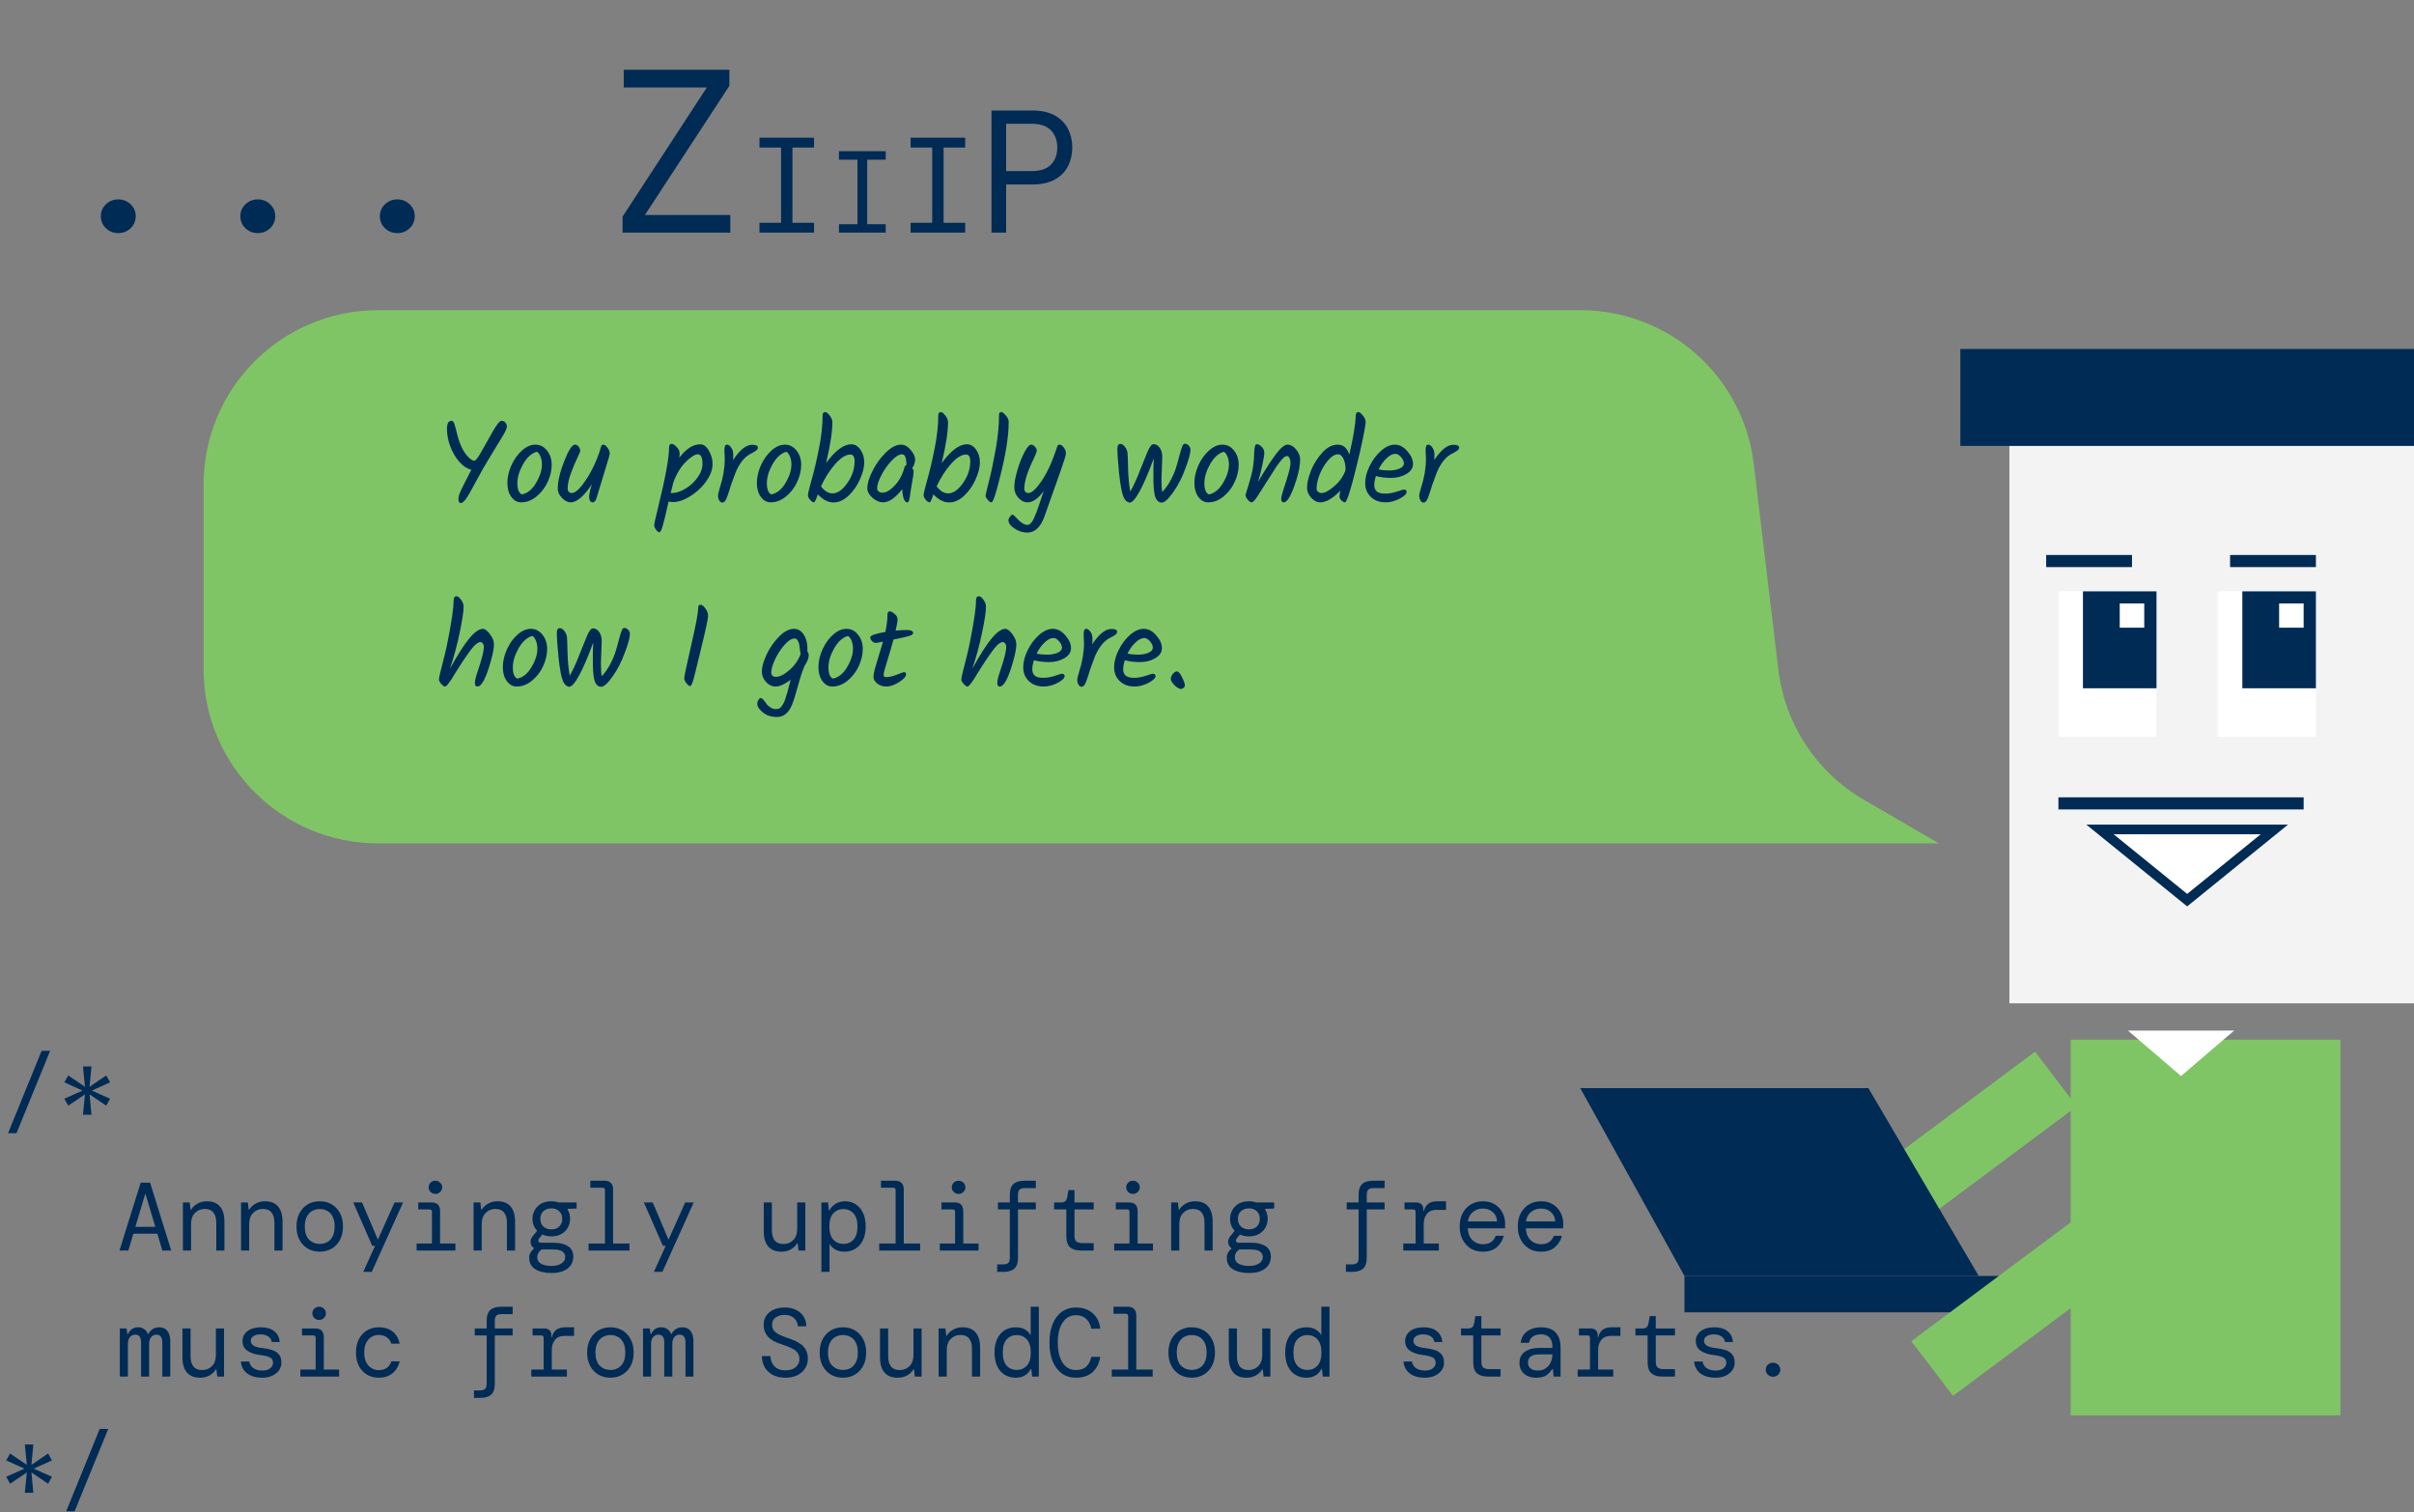 <svg width="249" height="156" viewBox="0 0 249 156" fill="none" xmlns="http://www.w3.org/2000/svg">
<rect x="0" y="0" width="249" height="156" fill="#808080" stroke="none"/>
<path d="M21 50C21 40.059 29.059 32 39 32H163.024C172.139 32 179.815 38.813 180.897 47.863L183.434 69.081C184.105 74.697 187.377 79.67 192.268 82.51L200 87H39C29.059 87 21 78.941 21 69V50Z" fill="#80C565"/>
<path d="M12.2 24.048C11.704 24.048 11.28 23.88 10.928 23.544C10.576 23.208 10.4 22.792 10.4 22.296C10.4 21.816 10.576 21.408 10.928 21.072C11.28 20.736 11.704 20.568 12.2 20.568C12.696 20.568 13.12 20.736 13.472 21.072C13.824 21.408 14 21.816 14 22.296C14 22.792 13.824 23.208 13.472 23.544C13.12 23.88 12.696 24.048 12.2 24.048ZM26.591 24.048C26.095 24.048 25.671 23.88 25.319 23.544C24.967 23.208 24.791 22.792 24.791 22.296C24.791 21.816 24.967 21.408 25.319 21.072C25.671 20.736 26.095 20.568 26.591 20.568C27.087 20.568 27.511 20.736 27.863 21.072C28.215 21.408 28.391 21.816 28.391 22.296C28.391 22.792 28.215 23.208 27.863 23.544C27.511 23.88 27.087 24.048 26.591 24.048ZM40.981 24.048C40.485 24.048 40.061 23.88 39.709 23.544C39.357 23.208 39.181 22.792 39.181 22.296C39.181 21.816 39.357 21.408 39.709 21.072C40.061 20.736 40.485 20.568 40.981 20.568C41.477 20.568 41.901 20.736 42.253 21.072C42.605 21.408 42.781 21.816 42.781 22.296C42.781 22.792 42.605 23.208 42.253 23.544C41.901 23.88 41.477 24.048 40.981 24.048ZM64.219 24V22.344L72.906 9.024H64.338V7.2H75.234V8.856L66.522 22.176H75.331V24H64.219ZM78.339 24V22.978H80.565V15.222H78.339V14.2H83.967V15.222H81.741V22.978H83.967V24H78.339ZM86.536 24V23.124H88.444V16.476H86.536V15.6H91.36V16.476H89.452V23.124H91.36V24H86.536ZM93.929 24V22.978H96.155V15.222H93.929V14.2H99.557V15.222H97.331V22.978H99.557V24H93.929ZM102.27 24V11.4H106.464C107.424 11.4 108.21 11.574 108.822 11.922C109.434 12.27 109.884 12.732 110.172 13.308C110.46 13.884 110.604 14.52 110.604 15.216C110.604 15.912 110.46 16.548 110.172 17.124C109.884 17.7 109.434 18.162 108.822 18.51C108.21 18.858 107.424 19.032 106.464 19.032H103.782V24H102.27ZM103.782 17.646H106.428C107.316 17.646 107.976 17.424 108.408 16.98C108.84 16.524 109.056 15.936 109.056 15.216C109.056 14.496 108.84 13.908 108.408 13.452C107.976 12.996 107.316 12.768 106.428 12.768H103.782V17.646Z" fill="#002B55"/>
<path d="M0.83 116.9L4.29 108.4H5.17L1.7 116.9H0.83ZM8.556 114.99L8.766 112.89L7.036 114.06L6.636 113.34L8.516 112.5L6.636 111.65L7.036 110.94L8.766 112.11L8.556 110.01H9.436L9.236 112.11L10.956 110.94L11.356 111.65L9.476 112.5L11.356 113.34L10.956 114.06L9.236 112.89L9.436 114.99H8.556ZM12.322 129L14.512 122H15.482L17.662 129H16.742L16.232 127.26H13.752L13.242 129H12.322ZM14.972 123.18L13.962 126.56H16.022L15.012 123.18H14.972ZM18.868 129V124.04H19.568L19.658 124.79H19.708C19.842 124.55 20.052 124.347 20.338 124.18C20.625 124.007 20.955 123.92 21.328 123.92C21.935 123.92 22.388 124.1 22.688 124.46C22.995 124.82 23.148 125.34 23.148 126.02V129H22.308V126.12C22.308 125.68 22.212 125.337 22.018 125.09C21.825 124.837 21.525 124.71 21.118 124.71C20.725 124.71 20.392 124.847 20.118 125.12C19.845 125.387 19.708 125.773 19.708 126.28V129H18.868ZM24.864 129V124.04H25.564L25.654 124.79H25.704C25.838 124.55 26.048 124.347 26.334 124.18C26.621 124.007 26.951 123.92 27.324 123.92C27.931 123.92 28.384 124.1 28.684 124.46C28.991 124.82 29.144 125.34 29.144 126.02V129H28.304V126.12C28.304 125.68 28.208 125.337 28.014 125.09C27.821 124.837 27.521 124.71 27.114 124.71C26.721 124.71 26.388 124.847 26.114 125.12C25.841 125.387 25.704 125.773 25.704 126.28V129H24.864ZM32.98 129.12C32.514 129.12 32.1 129.013 31.741 128.8C31.381 128.587 31.097 128.287 30.89 127.9C30.684 127.507 30.581 127.047 30.581 126.52C30.581 125.993 30.684 125.537 30.89 125.15C31.097 124.757 31.381 124.453 31.741 124.24C32.1 124.027 32.514 123.92 32.98 123.92C33.447 123.92 33.861 124.027 34.221 124.24C34.581 124.453 34.864 124.757 35.071 125.15C35.277 125.537 35.38 125.993 35.38 126.52C35.38 127.047 35.277 127.507 35.071 127.9C34.864 128.287 34.581 128.587 34.221 128.8C33.861 129.013 33.447 129.12 32.98 129.12ZM32.98 128.32C33.267 128.32 33.527 128.257 33.761 128.13C33.994 128.003 34.177 127.807 34.31 127.54C34.45 127.273 34.52 126.933 34.52 126.52C34.52 126.107 34.45 125.767 34.31 125.5C34.177 125.233 33.994 125.037 33.761 124.91C33.527 124.783 33.267 124.72 32.98 124.72C32.7 124.72 32.444 124.783 32.211 124.91C31.977 125.037 31.791 125.233 31.651 125.5C31.511 125.767 31.441 126.107 31.441 126.52C31.441 127.14 31.59 127.597 31.89 127.89C32.191 128.177 32.554 128.32 32.98 128.32ZM37.467 131.2L38.687 128.52H38.397L36.437 124.04H37.347L38.977 127.88L40.697 124.04H41.577L38.347 131.2H37.467ZM44.913 123.16C44.713 123.16 44.546 123.093 44.413 122.96C44.279 122.827 44.213 122.667 44.213 122.48C44.213 122.287 44.279 122.127 44.413 122C44.546 121.867 44.713 121.8 44.913 121.8C45.106 121.8 45.269 121.867 45.403 122C45.543 122.127 45.613 122.287 45.613 122.48C45.613 122.667 45.543 122.827 45.403 122.96C45.269 123.093 45.106 123.16 44.913 123.16ZM42.973 129V128.28H44.553V125.01C44.553 124.843 44.469 124.76 44.303 124.76H43.143V124.04H44.503C45.096 124.04 45.393 124.337 45.393 124.93V128.28H46.973V129H42.973ZM48.849 129V124.04H49.549L49.639 124.79H49.689C49.822 124.55 50.032 124.347 50.319 124.18C50.605 124.007 50.935 123.92 51.309 123.92C51.915 123.92 52.369 124.1 52.669 124.46C52.975 124.82 53.129 125.34 53.129 126.02V129H52.289V126.12C52.289 125.68 52.192 125.337 51.999 125.09C51.805 124.837 51.505 124.71 51.099 124.71C50.705 124.71 50.372 124.847 50.099 125.12C49.825 125.387 49.689 125.773 49.689 126.28V129H48.849ZM56.875 127.54C56.528 127.54 56.218 127.477 55.945 127.35L55.605 127.76C55.532 127.86 55.511 127.96 55.545 128.06C55.585 128.153 55.681 128.2 55.835 128.2H57.145C57.738 128.2 58.218 128.317 58.585 128.55C58.952 128.777 59.135 129.14 59.135 129.64C59.135 129.94 59.058 130.217 58.905 130.47C58.752 130.723 58.508 130.927 58.175 131.08C57.848 131.24 57.418 131.32 56.885 131.32C56.191 131.32 55.635 131.19 55.215 130.93C54.795 130.67 54.585 130.273 54.585 129.74C54.585 129.547 54.632 129.367 54.725 129.2C54.825 129.04 54.948 128.897 55.095 128.77C54.901 128.65 54.782 128.47 54.735 128.23C54.695 127.99 54.768 127.753 54.955 127.52L55.405 126.96C55.085 126.627 54.925 126.217 54.925 125.73C54.925 125.41 55.002 125.113 55.155 124.84C55.308 124.56 55.528 124.337 55.815 124.17C56.108 124.003 56.462 123.92 56.875 123.92C57.142 123.92 57.388 123.96 57.615 124.04H59.475V124.67L58.545 124.7V124.77C58.718 125.057 58.805 125.377 58.805 125.73C58.805 126.05 58.728 126.35 58.575 126.63C58.428 126.903 58.208 127.123 57.915 127.29C57.628 127.457 57.282 127.54 56.875 127.54ZM56.875 126.82C57.202 126.82 57.468 126.723 57.675 126.53C57.888 126.337 57.995 126.07 57.995 125.73C57.995 125.39 57.888 125.127 57.675 124.94C57.468 124.747 57.202 124.65 56.875 124.65C56.541 124.65 56.268 124.747 56.055 124.94C55.842 125.127 55.735 125.39 55.735 125.73C55.735 126.07 55.842 126.337 56.055 126.53C56.268 126.723 56.541 126.82 56.875 126.82ZM55.415 129.71C55.415 130.003 55.551 130.223 55.825 130.37C56.098 130.517 56.452 130.59 56.885 130.59C57.305 130.59 57.645 130.507 57.905 130.34C58.172 130.173 58.305 129.95 58.305 129.67C58.305 129.45 58.212 129.263 58.025 129.11C57.838 128.963 57.495 128.89 56.995 128.89H55.865C55.565 129.11 55.415 129.383 55.415 129.71ZM60.711 129V128.28H62.401V122.77C62.401 122.603 62.318 122.52 62.151 122.52H60.891V121.8H62.351C62.638 121.8 62.858 121.877 63.011 122.03C63.164 122.183 63.241 122.403 63.241 122.69V128.28H64.931V129H60.711ZM67.447 131.2L68.667 128.52H68.377L66.417 124.04H67.327L68.957 127.88L70.677 124.04H71.557L68.327 131.2H67.447ZM80.599 129.12C79.999 129.12 79.546 128.94 79.239 128.58C78.933 128.22 78.779 127.7 78.779 127.02V124.04H79.619V126.92C79.619 127.36 79.716 127.707 79.909 127.96C80.109 128.207 80.409 128.33 80.809 128.33C81.209 128.33 81.546 128.197 81.819 127.93C82.093 127.657 82.229 127.267 82.229 126.76V124.04H83.069V129H82.369L82.279 128.25H82.229C82.096 128.49 81.886 128.697 81.599 128.87C81.313 129.037 80.979 129.12 80.599 129.12ZM84.725 131.2V124.04H85.405L85.505 124.86H85.565C85.692 124.593 85.895 124.37 86.175 124.19C86.455 124.01 86.785 123.92 87.165 123.92C87.565 123.92 87.925 124.02 88.245 124.22C88.572 124.42 88.829 124.717 89.015 125.11C89.202 125.497 89.295 125.97 89.295 126.53C89.295 127.083 89.199 127.553 89.005 127.94C88.819 128.327 88.559 128.62 88.225 128.82C87.899 129.02 87.522 129.12 87.095 129.12C86.715 129.12 86.392 129.04 86.125 128.88C85.865 128.713 85.679 128.52 85.565 128.3V131.2H84.725ZM86.995 128.32C87.415 128.32 87.762 128.173 88.035 127.88C88.309 127.58 88.445 127.127 88.445 126.52C88.445 125.913 88.309 125.463 88.035 125.17C87.762 124.87 87.415 124.72 86.995 124.72C86.575 124.72 86.229 124.87 85.955 125.17C85.682 125.463 85.545 125.913 85.545 126.52C85.545 127.127 85.682 127.58 85.955 127.88C86.229 128.173 86.575 128.32 86.995 128.32ZM90.691 129V128.28H92.381V122.77C92.381 122.603 92.298 122.52 92.131 122.52H90.871V121.8H92.331C92.618 121.8 92.838 121.877 92.991 122.03C93.145 122.183 93.221 122.403 93.221 122.69V128.28H94.911V129H90.691ZM98.877 123.16C98.677 123.16 98.511 123.093 98.377 122.96C98.244 122.827 98.177 122.667 98.177 122.48C98.177 122.287 98.244 122.127 98.377 122C98.511 121.867 98.677 121.8 98.877 121.8C99.071 121.8 99.234 121.867 99.368 122C99.507 122.127 99.578 122.287 99.578 122.48C99.578 122.667 99.507 122.827 99.368 122.96C99.234 123.093 99.071 123.16 98.877 123.16ZM96.938 129V128.28H98.517V125.01C98.517 124.843 98.434 124.76 98.267 124.76H97.108V124.04H98.468C99.061 124.04 99.358 124.337 99.358 124.93V128.28H100.938V129H96.938ZM102.854 131.2V130.43H103.464C103.717 130.43 103.897 130.38 104.004 130.28C104.11 130.18 104.164 130.003 104.164 129.75V124.76H102.934V124.04H104.164V123.25C104.164 122.737 104.287 122.367 104.534 122.14C104.78 121.913 105.154 121.8 105.654 121.8H106.844V122.56H105.704C105.457 122.56 105.277 122.613 105.164 122.72C105.057 122.82 105.004 122.997 105.004 123.25V124.04H106.844V124.76H105.004V129.75C105.004 130.263 104.88 130.633 104.634 130.86C104.387 131.087 104.017 131.2 103.524 131.2H102.854ZM111.45 129C110.996 129 110.64 128.89 110.38 128.67C110.12 128.45 109.99 128.053 109.99 127.48V124.76H108.73V124.04H109.48C109.82 124.04 110.016 123.873 110.07 123.54L110.21 122.77H110.83V124.04H112.81V124.76H110.83V127.48C110.83 127.76 110.893 127.957 111.02 128.07C111.153 128.183 111.38 128.24 111.7 128.24H112.81V129H111.45ZM116.866 123.16C116.666 123.16 116.499 123.093 116.366 122.96C116.232 122.827 116.166 122.667 116.166 122.48C116.166 122.287 116.232 122.127 116.366 122C116.499 121.867 116.666 121.8 116.866 121.8C117.059 121.8 117.222 121.867 117.356 122C117.496 122.127 117.566 122.287 117.566 122.48C117.566 122.667 117.496 122.827 117.356 122.96C117.222 123.093 117.059 123.16 116.866 123.16ZM114.926 129V128.28H116.506V125.01C116.506 124.843 116.422 124.76 116.256 124.76H115.096V124.04H116.456C117.049 124.04 117.346 124.337 117.346 124.93V128.28H118.926V129H114.926ZM120.802 129V124.04H121.502L121.592 124.79H121.642C121.775 124.55 121.985 124.347 122.272 124.18C122.559 124.007 122.889 123.92 123.262 123.92C123.869 123.92 124.322 124.1 124.622 124.46C124.929 124.82 125.082 125.34 125.082 126.02V129H124.242V126.12C124.242 125.68 124.145 125.337 123.952 125.09C123.759 124.837 123.459 124.71 123.052 124.71C122.659 124.71 122.325 124.847 122.052 125.12C121.779 125.387 121.642 125.773 121.642 126.28V129H120.802ZM128.828 127.54C128.481 127.54 128.171 127.477 127.898 127.35L127.558 127.76C127.485 127.86 127.465 127.96 127.498 128.06C127.538 128.153 127.635 128.2 127.788 128.2H129.098C129.691 128.2 130.171 128.317 130.538 128.55C130.905 128.777 131.088 129.14 131.088 129.64C131.088 129.94 131.011 130.217 130.858 130.47C130.705 130.723 130.461 130.927 130.128 131.08C129.801 131.24 129.371 131.32 128.838 131.32C128.145 131.32 127.588 131.19 127.168 130.93C126.748 130.67 126.538 130.273 126.538 129.74C126.538 129.547 126.585 129.367 126.678 129.2C126.778 129.04 126.901 128.897 127.048 128.77C126.855 128.65 126.735 128.47 126.688 128.23C126.648 127.99 126.721 127.753 126.908 127.52L127.358 126.96C127.038 126.627 126.878 126.217 126.878 125.73C126.878 125.41 126.955 125.113 127.108 124.84C127.261 124.56 127.481 124.337 127.768 124.17C128.061 124.003 128.415 123.92 128.828 123.92C129.095 123.92 129.341 123.96 129.568 124.04H131.428V124.67L130.498 124.7V124.77C130.671 125.057 130.758 125.377 130.758 125.73C130.758 126.05 130.681 126.35 130.528 126.63C130.381 126.903 130.161 127.123 129.868 127.29C129.581 127.457 129.235 127.54 128.828 127.54ZM128.828 126.82C129.155 126.82 129.421 126.723 129.628 126.53C129.841 126.337 129.948 126.07 129.948 125.73C129.948 125.39 129.841 125.127 129.628 124.94C129.421 124.747 129.155 124.65 128.828 124.65C128.495 124.65 128.221 124.747 128.008 124.94C127.795 125.127 127.688 125.39 127.688 125.73C127.688 126.07 127.795 126.337 128.008 126.53C128.221 126.723 128.495 126.82 128.828 126.82ZM127.368 129.71C127.368 130.003 127.505 130.223 127.778 130.37C128.051 130.517 128.405 130.59 128.838 130.59C129.258 130.59 129.598 130.507 129.858 130.34C130.125 130.173 130.258 129.95 130.258 129.67C130.258 129.45 130.165 129.263 129.978 129.11C129.791 128.963 129.448 128.89 128.948 128.89H127.818C127.518 129.11 127.368 129.383 127.368 129.71ZM138.83 131.2V130.43H139.44C139.693 130.43 139.873 130.38 139.98 130.28C140.087 130.18 140.14 130.003 140.14 129.75V124.76H138.91V124.04H140.14V123.25C140.14 122.737 140.263 122.367 140.51 122.14C140.757 121.913 141.13 121.8 141.63 121.8H142.82V122.56H141.68C141.433 122.56 141.253 122.613 141.14 122.72C141.033 122.82 140.98 122.997 140.98 123.25V124.04H142.82V124.76H140.98V129.75C140.98 130.263 140.857 130.633 140.61 130.86C140.363 131.087 139.993 131.2 139.5 131.2H138.83ZM144.746 129V128.28H146.016V125.01C146.016 124.843 145.936 124.76 145.776 124.76H144.876V124.04H146.086C146.306 124.04 146.483 124.1 146.616 124.22C146.75 124.34 146.816 124.517 146.816 124.75V124.96H146.856C146.936 124.627 147.086 124.37 147.306 124.19C147.533 124.01 147.846 123.92 148.246 123.92H149.156V124.81H148.126C147.72 124.81 147.406 124.947 147.186 125.22C146.966 125.487 146.856 125.83 146.856 126.25V128.28H148.416V129H144.746ZM152.952 129.12C152.486 129.12 152.072 129.013 151.712 128.8C151.359 128.58 151.079 128.277 150.872 127.89C150.666 127.497 150.562 127.04 150.562 126.52C150.562 126 150.662 125.547 150.862 125.16C151.069 124.767 151.352 124.463 151.712 124.25C152.072 124.03 152.492 123.92 152.972 123.92C153.452 123.92 153.862 124.03 154.202 124.25C154.542 124.463 154.802 124.747 154.982 125.1C155.162 125.453 155.252 125.833 155.252 126.24C155.252 126.313 155.249 126.387 155.242 126.46C155.242 126.533 155.242 126.617 155.242 126.71H151.392C151.412 127.077 151.496 127.383 151.642 127.63C151.796 127.87 151.986 128.05 152.212 128.17C152.446 128.29 152.692 128.35 152.952 128.35C153.319 128.35 153.606 128.273 153.812 128.12C154.019 127.967 154.176 127.753 154.282 127.48H155.112C154.999 127.94 154.762 128.33 154.402 128.65C154.042 128.963 153.559 129.12 152.952 129.12ZM152.952 124.67C152.566 124.67 152.226 124.787 151.932 125.02C151.646 125.253 151.469 125.58 151.402 126H154.422C154.396 125.587 154.246 125.263 153.972 125.03C153.706 124.79 153.366 124.67 152.952 124.67ZM158.948 129.12C158.482 129.12 158.068 129.013 157.708 128.8C157.355 128.58 157.075 128.277 156.868 127.89C156.662 127.497 156.558 127.04 156.558 126.52C156.558 126 156.658 125.547 156.858 125.16C157.065 124.767 157.348 124.463 157.708 124.25C158.068 124.03 158.488 123.92 158.968 123.92C159.448 123.92 159.858 124.03 160.198 124.25C160.538 124.463 160.798 124.747 160.978 125.1C161.158 125.453 161.248 125.833 161.248 126.24C161.248 126.313 161.245 126.387 161.238 126.46C161.238 126.533 161.238 126.617 161.238 126.71H157.388C157.408 127.077 157.492 127.383 157.638 127.63C157.792 127.87 157.982 128.05 158.208 128.17C158.442 128.29 158.688 128.35 158.948 128.35C159.315 128.35 159.602 128.273 159.808 128.12C160.015 127.967 160.172 127.753 160.278 127.48H161.108C160.995 127.94 160.758 128.33 160.398 128.65C160.038 128.963 159.555 129.12 158.948 129.12ZM158.948 124.67C158.562 124.67 158.222 124.787 157.928 125.02C157.642 125.253 157.465 125.58 157.398 126H160.418C160.392 125.587 160.242 125.263 159.968 125.03C159.702 124.79 159.362 124.67 158.948 124.67ZM12.362 142V137.04H13.052L13.142 137.62H13.192C13.279 137.42 13.409 137.253 13.582 137.12C13.762 136.987 13.979 136.92 14.232 136.92C14.486 136.92 14.699 136.983 14.872 137.11C15.052 137.23 15.182 137.4 15.262 137.62H15.302C15.389 137.42 15.529 137.253 15.722 137.12C15.915 136.987 16.149 136.92 16.422 136.92C16.802 136.92 17.085 137.05 17.272 137.31C17.465 137.563 17.562 137.903 17.562 138.33V142H16.742V138.46C16.742 138.22 16.692 138.03 16.592 137.89C16.499 137.75 16.346 137.68 16.132 137.68C15.912 137.68 15.732 137.763 15.592 137.93C15.452 138.097 15.382 138.333 15.382 138.64V142H14.552V138.46C14.552 138.22 14.505 138.03 14.412 137.89C14.319 137.75 14.165 137.68 13.952 137.68C13.732 137.68 13.549 137.763 13.402 137.93C13.262 138.097 13.192 138.333 13.192 138.64V142H12.362ZM20.638 142.12C20.038 142.12 19.585 141.94 19.278 141.58C18.972 141.22 18.818 140.7 18.818 140.02V137.04H19.658V139.92C19.658 140.36 19.755 140.707 19.948 140.96C20.148 141.207 20.448 141.33 20.848 141.33C21.248 141.33 21.585 141.197 21.858 140.93C22.132 140.657 22.268 140.267 22.268 139.76V137.04H23.108V142H22.408L22.318 141.25H22.268C22.135 141.49 21.925 141.697 21.638 141.87C21.352 142.037 21.018 142.12 20.638 142.12ZM27.034 142.12C26.401 142.12 25.888 141.973 25.494 141.68C25.108 141.38 24.891 140.97 24.844 140.45H25.714C25.754 140.723 25.888 140.947 26.114 141.12C26.348 141.293 26.661 141.38 27.054 141.38C27.428 141.38 27.704 141.3 27.884 141.14C28.071 140.98 28.164 140.797 28.164 140.59C28.164 140.31 28.054 140.12 27.834 140.02C27.614 139.913 27.284 139.833 26.844 139.78C26.318 139.72 25.881 139.577 25.534 139.35C25.188 139.123 25.014 138.783 25.014 138.33C25.014 137.923 25.184 137.587 25.524 137.32C25.864 137.053 26.328 136.92 26.914 136.92C27.494 136.92 27.951 137.053 28.284 137.32C28.618 137.58 28.808 137.953 28.854 138.44H28.024C28.004 138.2 27.888 138.01 27.674 137.87C27.468 137.723 27.208 137.65 26.894 137.65C26.568 137.65 26.314 137.713 26.134 137.84C25.954 137.96 25.864 138.12 25.864 138.32C25.864 138.52 25.964 138.687 26.164 138.82C26.371 138.947 26.694 139.03 27.134 139.07C27.481 139.11 27.798 139.177 28.084 139.27C28.371 139.363 28.598 139.51 28.764 139.71C28.938 139.91 29.024 140.19 29.024 140.55C29.031 140.85 28.948 141.12 28.774 141.36C28.608 141.593 28.374 141.78 28.074 141.92C27.774 142.053 27.428 142.12 27.034 142.12ZM32.92 136.16C32.721 136.16 32.554 136.093 32.42 135.96C32.287 135.827 32.221 135.667 32.221 135.48C32.221 135.287 32.287 135.127 32.42 135C32.554 134.867 32.721 134.8 32.92 134.8C33.114 134.8 33.277 134.867 33.41 135C33.55 135.127 33.62 135.287 33.62 135.48C33.62 135.667 33.55 135.827 33.41 135.96C33.277 136.093 33.114 136.16 32.92 136.16ZM30.98 142V141.28H32.56V138.01C32.56 137.843 32.477 137.76 32.31 137.76H31.151V137.04H32.511C33.104 137.04 33.401 137.337 33.401 137.93V141.28H34.98V142H30.98ZM39.057 142.12C38.61 142.12 38.21 142.017 37.857 141.81C37.51 141.603 37.233 141.307 37.027 140.92C36.82 140.527 36.717 140.06 36.717 139.52C36.717 138.98 36.82 138.517 37.027 138.13C37.233 137.737 37.513 137.437 37.867 137.23C38.227 137.023 38.623 136.92 39.057 136.92C39.67 136.92 40.16 137.073 40.527 137.38C40.893 137.687 41.127 138.097 41.227 138.61H40.367C40.287 138.337 40.133 138.12 39.907 137.96C39.68 137.793 39.393 137.71 39.047 137.71C38.793 137.71 38.553 137.777 38.327 137.91C38.1 138.043 37.917 138.243 37.777 138.51C37.637 138.777 37.567 139.113 37.567 139.52C37.567 139.927 37.637 140.267 37.777 140.54C37.917 140.807 38.1 141.007 38.327 141.14C38.553 141.273 38.793 141.34 39.047 141.34C39.413 141.34 39.703 141.257 39.917 141.09C40.137 140.923 40.287 140.703 40.367 140.43H41.227C41.1 140.957 40.85 141.37 40.477 141.67C40.11 141.97 39.637 142.12 39.057 142.12ZM48.889 144.2V143.43H49.499C49.752 143.43 49.932 143.38 50.039 143.28C50.145 143.18 50.199 143.003 50.199 142.75V137.76H48.969V137.04H50.199V136.25C50.199 135.737 50.322 135.367 50.569 135.14C50.815 134.913 51.189 134.8 51.689 134.8H52.879V135.56H51.739C51.492 135.56 51.312 135.613 51.199 135.72C51.092 135.82 51.039 135.997 51.039 136.25V137.04H52.879V137.76H51.039V142.75C51.039 143.263 50.915 143.633 50.669 143.86C50.422 144.087 50.052 144.2 49.559 144.2H48.889ZM54.805 142V141.28H56.075V138.01C56.075 137.843 55.995 137.76 55.835 137.76H54.935V137.04H56.145C56.365 137.04 56.541 137.1 56.675 137.22C56.808 137.34 56.875 137.517 56.875 137.75V137.96H56.915C56.995 137.627 57.145 137.37 57.365 137.19C57.592 137.01 57.905 136.92 58.305 136.92H59.215V137.81H58.185C57.778 137.81 57.465 137.947 57.245 138.22C57.025 138.487 56.915 138.83 56.915 139.25V141.28H58.475V142H54.805ZM62.961 142.12C62.494 142.12 62.081 142.013 61.721 141.8C61.361 141.587 61.078 141.287 60.871 140.9C60.664 140.507 60.561 140.047 60.561 139.52C60.561 138.993 60.664 138.537 60.871 138.15C61.078 137.757 61.361 137.453 61.721 137.24C62.081 137.027 62.494 136.92 62.961 136.92C63.428 136.92 63.841 137.027 64.201 137.24C64.561 137.453 64.844 137.757 65.051 138.15C65.258 138.537 65.361 138.993 65.361 139.52C65.361 140.047 65.258 140.507 65.051 140.9C64.844 141.287 64.561 141.587 64.201 141.8C63.841 142.013 63.428 142.12 62.961 142.12ZM62.961 141.32C63.248 141.32 63.508 141.257 63.741 141.13C63.974 141.003 64.158 140.807 64.291 140.54C64.431 140.273 64.501 139.933 64.501 139.52C64.501 139.107 64.431 138.767 64.291 138.5C64.158 138.233 63.974 138.037 63.741 137.91C63.508 137.783 63.248 137.72 62.961 137.72C62.681 137.72 62.424 137.783 62.191 137.91C61.958 138.037 61.771 138.233 61.631 138.5C61.491 138.767 61.421 139.107 61.421 139.52C61.421 140.14 61.571 140.597 61.871 140.89C62.171 141.177 62.534 141.32 62.961 141.32ZM66.327 142V137.04H67.017L67.107 137.62H67.157C67.244 137.42 67.374 137.253 67.547 137.12C67.727 136.987 67.944 136.92 68.197 136.92C68.45 136.92 68.664 136.983 68.837 137.11C69.017 137.23 69.147 137.4 69.227 137.62H69.267C69.354 137.42 69.494 137.253 69.687 137.12C69.88 136.987 70.114 136.92 70.387 136.92C70.767 136.92 71.05 137.05 71.237 137.31C71.43 137.563 71.527 137.903 71.527 138.33V142H70.707V138.46C70.707 138.22 70.657 138.03 70.557 137.89C70.464 137.75 70.31 137.68 70.097 137.68C69.877 137.68 69.697 137.763 69.557 137.93C69.417 138.097 69.347 138.333 69.347 138.64V142H68.517V138.46C68.517 138.22 68.47 138.03 68.377 137.89C68.284 137.75 68.13 137.68 67.917 137.68C67.697 137.68 67.514 137.763 67.367 137.93C67.227 138.097 67.157 138.333 67.157 138.64V142H66.327ZM81.019 142.12C80.526 142.12 80.096 142.027 79.729 141.84C79.369 141.653 79.089 141.393 78.889 141.06C78.696 140.727 78.596 140.337 78.589 139.89H79.469C79.476 140.29 79.609 140.637 79.869 140.93C80.136 141.217 80.519 141.36 81.019 141.36C81.479 141.36 81.833 141.25 82.079 141.03C82.333 140.803 82.459 140.533 82.459 140.22C82.459 139.96 82.399 139.743 82.279 139.57C82.159 139.39 81.963 139.233 81.689 139.1C81.423 138.96 81.063 138.817 80.609 138.67C79.969 138.477 79.503 138.213 79.209 137.88C78.916 137.547 78.769 137.133 78.769 136.64C78.769 136.307 78.856 136.007 79.029 135.74C79.203 135.473 79.453 135.263 79.779 135.11C80.106 134.957 80.503 134.88 80.969 134.88C81.409 134.88 81.793 134.963 82.119 135.13C82.453 135.29 82.709 135.517 82.889 135.81C83.076 136.103 83.169 136.44 83.169 136.82H82.289C82.289 136.633 82.239 136.45 82.139 136.27C82.039 136.09 81.889 135.94 81.689 135.82C81.489 135.7 81.236 135.64 80.929 135.64C80.563 135.64 80.256 135.73 80.009 135.91C79.763 136.083 79.639 136.323 79.639 136.63C79.639 136.863 79.693 137.06 79.799 137.22C79.913 137.38 80.096 137.527 80.349 137.66C80.603 137.787 80.946 137.923 81.379 138.07C81.786 138.203 82.133 138.36 82.419 138.54C82.713 138.713 82.936 138.93 83.089 139.19C83.249 139.45 83.329 139.773 83.329 140.16C83.329 140.54 83.233 140.877 83.039 141.17C82.846 141.463 82.576 141.697 82.229 141.87C81.883 142.037 81.479 142.12 81.019 142.12ZM86.945 142.12C86.479 142.12 86.065 142.013 85.705 141.8C85.345 141.587 85.062 141.287 84.855 140.9C84.649 140.507 84.545 140.047 84.545 139.52C84.545 138.993 84.649 138.537 84.855 138.15C85.062 137.757 85.345 137.453 85.705 137.24C86.065 137.027 86.479 136.92 86.945 136.92C87.412 136.92 87.825 137.027 88.185 137.24C88.545 137.453 88.829 137.757 89.035 138.15C89.242 138.537 89.345 138.993 89.345 139.52C89.345 140.047 89.242 140.507 89.035 140.9C88.829 141.287 88.545 141.587 88.185 141.8C87.825 142.013 87.412 142.12 86.945 142.12ZM86.945 141.32C87.232 141.32 87.492 141.257 87.725 141.13C87.959 141.003 88.142 140.807 88.275 140.54C88.415 140.273 88.485 139.933 88.485 139.52C88.485 139.107 88.415 138.767 88.275 138.5C88.142 138.233 87.959 138.037 87.725 137.91C87.492 137.783 87.232 137.72 86.945 137.72C86.665 137.72 86.409 137.783 86.175 137.91C85.942 138.037 85.755 138.233 85.615 138.5C85.475 138.767 85.405 139.107 85.405 139.52C85.405 140.14 85.555 140.597 85.855 140.89C86.155 141.177 86.519 141.32 86.945 141.32ZM92.591 142.12C91.991 142.12 91.538 141.94 91.231 141.58C90.925 141.22 90.771 140.7 90.771 140.02V137.04H91.611V139.92C91.611 140.36 91.708 140.707 91.901 140.96C92.101 141.207 92.401 141.33 92.801 141.33C93.201 141.33 93.538 141.197 93.811 140.93C94.085 140.657 94.221 140.267 94.221 139.76V137.04H95.061V142H94.361L94.271 141.25H94.221C94.088 141.49 93.878 141.697 93.591 141.87C93.305 142.037 92.971 142.12 92.591 142.12ZM96.817 142V137.04H97.517L97.608 137.79H97.657C97.791 137.55 98.001 137.347 98.287 137.18C98.574 137.007 98.904 136.92 99.278 136.92C99.884 136.92 100.338 137.1 100.638 137.46C100.944 137.82 101.098 138.34 101.098 139.02V142H100.258V139.12C100.258 138.68 100.161 138.337 99.968 138.09C99.774 137.837 99.474 137.71 99.067 137.71C98.674 137.71 98.341 137.847 98.067 138.12C97.794 138.387 97.657 138.773 97.657 139.28V142H96.817ZM104.764 142.12C104.344 142.12 103.967 142.02 103.634 141.82C103.307 141.62 103.05 141.327 102.864 140.94C102.677 140.547 102.584 140.07 102.584 139.51C102.584 138.957 102.677 138.487 102.864 138.1C103.05 137.713 103.307 137.42 103.634 137.22C103.967 137.02 104.344 136.92 104.764 136.92C105.157 136.92 105.48 136.997 105.734 137.15C105.994 137.303 106.187 137.503 106.314 137.75V134.8H107.154V142H106.464L106.374 141.23H106.314C106.18 141.503 105.984 141.72 105.724 141.88C105.464 142.04 105.144 142.12 104.764 142.12ZM104.874 141.32C105.294 141.32 105.64 141.173 105.914 140.88C106.187 140.58 106.324 140.127 106.324 139.52C106.324 138.913 106.187 138.463 105.914 138.17C105.64 137.87 105.294 137.72 104.874 137.72C104.454 137.72 104.107 137.87 103.834 138.17C103.567 138.463 103.434 138.913 103.434 139.52C103.434 140.127 103.567 140.58 103.834 140.88C104.107 141.173 104.454 141.32 104.874 141.32ZM110.98 142.12C110.413 142.12 109.923 141.97 109.51 141.67C109.103 141.37 108.79 140.95 108.57 140.41C108.356 139.87 108.25 139.233 108.25 138.5C108.25 137.773 108.356 137.14 108.57 136.6C108.79 136.053 109.103 135.63 109.51 135.33C109.923 135.03 110.413 134.88 110.98 134.88C111.7 134.88 112.28 135.08 112.72 135.48C113.16 135.873 113.416 136.4 113.49 137.06H112.56C112.493 136.667 112.326 136.337 112.06 136.07C111.793 135.803 111.433 135.67 110.98 135.67C110.4 135.67 109.943 135.923 109.61 136.43C109.276 136.93 109.11 137.62 109.11 138.5C109.11 139.387 109.276 140.08 109.61 140.58C109.943 141.08 110.4 141.33 110.98 141.33C111.453 141.33 111.816 141.203 112.07 140.95C112.33 140.697 112.493 140.37 112.56 139.97H113.49C113.383 140.637 113.116 141.163 112.69 141.55C112.27 141.93 111.7 142.12 110.98 142.12ZM114.676 142V141.28H116.366V135.77C116.366 135.603 116.282 135.52 116.116 135.52H114.856V134.8H116.316C116.602 134.8 116.822 134.877 116.976 135.03C117.129 135.183 117.206 135.403 117.206 135.69V141.28H118.896V142H114.676ZM122.922 142.12C122.455 142.12 122.042 142.013 121.682 141.8C121.322 141.587 121.039 141.287 120.832 140.9C120.625 140.507 120.522 140.047 120.522 139.52C120.522 138.993 120.625 138.537 120.832 138.15C121.039 137.757 121.322 137.453 121.682 137.24C122.042 137.027 122.455 136.92 122.922 136.92C123.389 136.92 123.802 137.027 124.162 137.24C124.522 137.453 124.805 137.757 125.012 138.15C125.219 138.537 125.322 138.993 125.322 139.52C125.322 140.047 125.219 140.507 125.012 140.9C124.805 141.287 124.522 141.587 124.162 141.8C123.802 142.013 123.389 142.12 122.922 142.12ZM122.922 141.32C123.209 141.32 123.469 141.257 123.702 141.13C123.935 141.003 124.119 140.807 124.252 140.54C124.392 140.273 124.462 139.933 124.462 139.52C124.462 139.107 124.392 138.767 124.252 138.5C124.119 138.233 123.935 138.037 123.702 137.91C123.469 137.783 123.209 137.72 122.922 137.72C122.642 137.72 122.385 137.783 122.152 137.91C121.919 138.037 121.732 138.233 121.592 138.5C121.452 138.767 121.382 139.107 121.382 139.52C121.382 140.14 121.532 140.597 121.832 140.89C122.132 141.177 122.495 141.32 122.922 141.32ZM128.568 142.12C127.968 142.12 127.515 141.94 127.208 141.58C126.901 141.22 126.748 140.7 126.748 140.02V137.04H127.588V139.92C127.588 140.36 127.685 140.707 127.878 140.96C128.078 141.207 128.378 141.33 128.778 141.33C129.178 141.33 129.515 141.197 129.788 140.93C130.061 140.657 130.198 140.267 130.198 139.76V137.04H131.038V142H130.338L130.248 141.25H130.198C130.065 141.49 129.855 141.697 129.568 141.87C129.281 142.037 128.948 142.12 128.568 142.12ZM134.744 142.12C134.324 142.12 133.947 142.02 133.614 141.82C133.287 141.62 133.031 141.327 132.844 140.94C132.657 140.547 132.564 140.07 132.564 139.51C132.564 138.957 132.657 138.487 132.844 138.1C133.031 137.713 133.287 137.42 133.614 137.22C133.947 137.02 134.324 136.92 134.744 136.92C135.137 136.92 135.461 136.997 135.714 137.15C135.974 137.303 136.167 137.503 136.294 137.75V134.8H137.134V142H136.444L136.354 141.23H136.294C136.161 141.503 135.964 141.72 135.704 141.88C135.444 142.04 135.124 142.12 134.744 142.12ZM134.854 141.32C135.274 141.32 135.621 141.173 135.894 140.88C136.167 140.58 136.304 140.127 136.304 139.52C136.304 138.913 136.167 138.463 135.894 138.17C135.621 137.87 135.274 137.72 134.854 137.72C134.434 137.72 134.087 137.87 133.814 138.17C133.547 138.463 133.414 138.913 133.414 139.52C133.414 140.127 133.547 140.58 133.814 140.88C134.087 141.173 134.434 141.32 134.854 141.32ZM146.956 142.12C146.323 142.12 145.81 141.973 145.416 141.68C145.03 141.38 144.813 140.97 144.766 140.45H145.636C145.676 140.723 145.81 140.947 146.036 141.12C146.27 141.293 146.583 141.38 146.976 141.38C147.35 141.38 147.626 141.3 147.806 141.14C147.993 140.98 148.086 140.797 148.086 140.59C148.086 140.31 147.976 140.12 147.756 140.02C147.536 139.913 147.206 139.833 146.766 139.78C146.24 139.72 145.803 139.577 145.456 139.35C145.11 139.123 144.936 138.783 144.936 138.33C144.936 137.923 145.106 137.587 145.446 137.32C145.786 137.053 146.25 136.92 146.836 136.92C147.416 136.92 147.873 137.053 148.206 137.32C148.54 137.58 148.73 137.953 148.776 138.44H147.946C147.926 138.2 147.81 138.01 147.596 137.87C147.39 137.723 147.13 137.65 146.816 137.65C146.49 137.65 146.236 137.713 146.056 137.84C145.876 137.96 145.786 138.12 145.786 138.32C145.786 138.52 145.886 138.687 146.086 138.82C146.293 138.947 146.616 139.03 147.056 139.07C147.403 139.11 147.72 139.177 148.006 139.27C148.293 139.363 148.52 139.51 148.686 139.71C148.86 139.91 148.946 140.19 148.946 140.55C148.953 140.85 148.87 141.12 148.696 141.36C148.53 141.593 148.296 141.78 147.996 141.92C147.696 142.053 147.35 142.12 146.956 142.12ZM153.422 142C152.969 142 152.612 141.89 152.352 141.67C152.092 141.45 151.962 141.053 151.962 140.48V137.76H150.702V137.04H151.452C151.792 137.04 151.989 136.873 152.042 136.54L152.182 135.77H152.802V137.04H154.782V137.76H152.802V140.48C152.802 140.76 152.866 140.957 152.992 141.07C153.126 141.183 153.352 141.24 153.672 141.24H154.782V142H153.422ZM158.478 142.12C158.085 142.12 157.758 142.05 157.498 141.91C157.238 141.77 157.045 141.587 156.918 141.36C156.792 141.127 156.728 140.873 156.728 140.6C156.728 140.093 156.912 139.71 157.278 139.45C157.652 139.183 158.148 139.05 158.768 139.05H160.128V138.95C160.128 138.083 159.732 137.65 158.938 137.65C158.618 137.65 158.348 137.72 158.128 137.86C157.915 138 157.778 138.22 157.718 138.52H156.858C156.892 138.187 157.002 137.9 157.188 137.66C157.382 137.42 157.628 137.237 157.928 137.11C158.228 136.983 158.565 136.92 158.938 136.92C159.645 136.92 160.158 137.107 160.478 137.48C160.805 137.847 160.968 138.337 160.968 138.95V142H160.248L160.178 141.23H160.108C159.962 141.47 159.765 141.68 159.518 141.86C159.278 142.033 158.932 142.12 158.478 142.12ZM158.628 141.38C158.948 141.38 159.218 141.303 159.438 141.15C159.665 140.997 159.835 140.793 159.948 140.54C160.068 140.287 160.128 140.01 160.128 139.71H158.838C158.385 139.71 158.065 139.787 157.878 139.94C157.698 140.093 157.608 140.297 157.608 140.55C157.608 140.81 157.695 141.013 157.868 141.16C158.042 141.307 158.295 141.38 158.628 141.38ZM162.735 142V141.28H164.005V138.01C164.005 137.843 163.925 137.76 163.765 137.76H162.865V137.04H164.075C164.295 137.04 164.471 137.1 164.605 137.22C164.738 137.34 164.805 137.517 164.805 137.75V137.96H164.845C164.925 137.627 165.075 137.37 165.295 137.19C165.521 137.01 165.835 136.92 166.235 136.92H167.145V137.81H166.115C165.708 137.81 165.395 137.947 165.175 138.22C164.955 138.487 164.845 138.83 164.845 139.25V141.28H166.405V142H162.735ZM171.411 142C170.957 142 170.601 141.89 170.341 141.67C170.081 141.45 169.951 141.053 169.951 140.48V137.76H168.691V137.04H169.441C169.781 137.04 169.977 136.873 170.031 136.54L170.171 135.77H170.791V137.04H172.771V137.76H170.791V140.48C170.791 140.76 170.854 140.957 170.981 141.07C171.114 141.183 171.341 141.24 171.661 141.24H172.771V142H171.411ZM176.937 142.12C176.303 142.12 175.79 141.973 175.397 141.68C175.01 141.38 174.793 140.97 174.747 140.45H175.617C175.657 140.723 175.79 140.947 176.017 141.12C176.25 141.293 176.563 141.38 176.957 141.38C177.33 141.38 177.607 141.3 177.787 141.14C177.973 140.98 178.067 140.797 178.067 140.59C178.067 140.31 177.957 140.12 177.737 140.02C177.517 139.913 177.187 139.833 176.747 139.78C176.22 139.72 175.783 139.577 175.437 139.35C175.09 139.123 174.917 138.783 174.917 138.33C174.917 137.923 175.087 137.587 175.427 137.32C175.767 137.053 176.23 136.92 176.817 136.92C177.397 136.92 177.853 137.053 178.187 137.32C178.52 137.58 178.71 137.953 178.757 138.44H177.927C177.907 138.2 177.79 138.01 177.577 137.87C177.37 137.723 177.11 137.65 176.797 137.65C176.47 137.65 176.217 137.713 176.037 137.84C175.857 137.96 175.767 138.12 175.767 138.32C175.767 138.52 175.867 138.687 176.067 138.82C176.273 138.947 176.597 139.03 177.037 139.07C177.383 139.11 177.7 139.177 177.987 139.27C178.273 139.363 178.5 139.51 178.667 139.71C178.84 139.91 178.927 140.19 178.927 140.55C178.933 140.85 178.85 141.12 178.677 141.36C178.51 141.593 178.277 141.78 177.977 141.92C177.677 142.053 177.33 142.12 176.937 142.12ZM182.883 142.02C182.676 142.02 182.499 141.95 182.353 141.81C182.206 141.67 182.133 141.497 182.133 141.29C182.133 141.09 182.206 140.92 182.353 140.78C182.499 140.64 182.676 140.57 182.883 140.57C183.089 140.57 183.266 140.64 183.413 140.78C183.559 140.92 183.633 141.09 183.633 141.29C183.633 141.497 183.559 141.67 183.413 141.81C183.266 141.95 183.089 142.02 182.883 142.02ZM2.56 153.99L2.77 151.89L1.04 153.06L0.64 152.34L2.52 151.5L0.64 150.65L1.04 149.94L2.77 151.11L2.56 149.01H3.44L3.24 151.11L4.96 149.94L5.36 150.65L3.48 151.5L5.36 152.34L4.96 153.06L3.24 151.89L3.44 153.99H2.56ZM6.826 155.9L10.286 147.4H11.166L7.696 155.9H6.826Z" fill="#002B55"/>
<path d="M48.924 47.524C49.068 47.524 49.328 47.184 49.704 46.504C50.088 45.816 50.476 45.128 50.868 44.44C51.268 43.752 51.552 43.408 51.72 43.408C51.888 43.408 52.024 43.468 52.128 43.588C52.232 43.708 52.284 43.852 52.284 44.02C52.284 44.188 52.132 44.524 51.828 45.028C51.524 45.532 51.116 46.2 50.604 47.032C50.092 47.856 49.58 48.752 49.068 49.72C48.556 50.688 48.204 51.292 48.012 51.532C47.82 51.772 47.664 51.892 47.544 51.892C47.368 51.892 47.28 51.748 47.28 51.46C47.28 51.236 47.392 50.896 47.616 50.44C47.688 50.304 47.744 50.192 47.784 50.104C47.824 50.008 47.888 49.876 47.976 49.708C48.064 49.54 48.132 49.412 48.18 49.324C48.228 49.228 48.3 49.084 48.396 48.892C48.5 48.692 48.576 48.548 48.624 48.46C48.152 48.34 47.716 48.044 47.316 47.572C46.924 47.092 46.624 46.56 46.416 45.976C46.208 45.384 46.104 44.808 46.104 44.248C46.104 43.688 46.264 43.408 46.584 43.408C46.712 43.408 46.812 43.532 46.884 43.78C46.964 44.028 47.06 44.384 47.172 44.848C47.284 45.312 47.432 45.74 47.616 46.132C47.8 46.516 48.02 46.844 48.276 47.116C48.532 47.388 48.748 47.524 48.924 47.524ZM55.898 47.908C55.898 47.636 55.854 47.38 55.766 47.14C55.678 46.892 55.55 46.712 55.382 46.6C54.83 46.752 54.354 47.18 53.954 47.884C53.562 48.58 53.366 49.236 53.366 49.852C53.366 50.468 53.518 50.852 53.822 51.004C54.398 50.892 54.886 50.5 55.286 49.828C55.694 49.148 55.898 48.508 55.898 47.908ZM52.742 48.016C53.022 47.392 53.386 46.88 53.834 46.48C54.29 46.072 54.754 45.868 55.226 45.868C55.706 45.868 56.106 46.072 56.426 46.48C56.746 46.88 56.906 47.372 56.906 47.956C56.906 48.532 56.766 49.124 56.486 49.732C56.206 50.332 55.818 50.832 55.322 51.232C54.834 51.624 54.314 51.82 53.762 51.82C53.354 51.82 53.014 51.632 52.742 51.256C52.47 50.88 52.334 50.404 52.334 49.828C52.334 49.244 52.47 48.64 52.742 48.016ZM61.96 46.204C61.992 46.076 62.024 45.988 62.056 45.94C62.088 45.892 62.156 45.868 62.26 45.868C62.372 45.868 62.504 45.972 62.656 46.18C62.816 46.388 62.896 46.588 62.896 46.78C62.896 46.884 62.72 47.5 62.368 48.628C62.016 49.756 61.744 50.652 61.552 51.316C61.456 51.652 61.32 51.82 61.144 51.82C61.04 51.82 60.952 51.776 60.88 51.688C60.808 51.6 60.772 51.44 60.772 51.208C60.772 50.976 60.864 50.556 61.048 49.948C60.712 50.492 60.348 50.94 59.956 51.292C59.564 51.644 59.204 51.82 58.876 51.82C58.556 51.82 58.252 51.668 57.964 51.364C57.676 51.06 57.532 50.748 57.532 50.428C57.532 49.668 57.752 48.72 58.192 47.584C58.64 46.44 59.012 45.868 59.308 45.868C59.452 45.868 59.576 45.936 59.68 46.072C59.792 46.2 59.848 46.348 59.848 46.516C59.848 46.588 59.74 46.848 59.524 47.296C59.308 47.736 59.092 48.256 58.876 48.856C58.66 49.448 58.552 49.968 58.552 50.416C58.552 50.544 58.592 50.652 58.672 50.74C58.752 50.82 58.848 50.86 58.96 50.86C59.264 50.86 59.624 50.592 60.04 50.056C60.464 49.52 60.848 48.896 61.192 48.184C61.536 47.472 61.792 46.812 61.96 46.204ZM72.23 45.832C72.574 45.832 72.87 46.052 73.118 46.492C73.374 46.932 73.502 47.388 73.502 47.86C73.502 48.324 73.366 48.792 73.094 49.264C72.822 49.728 72.486 50.144 72.086 50.512C71.686 50.88 71.242 51.188 70.754 51.436C70.274 51.676 69.83 51.796 69.422 51.796C69.262 51.796 69.11 51.776 68.966 51.736C68.934 51.872 68.878 52.116 68.798 52.468C68.718 52.82 68.65 53.112 68.594 53.344C68.538 53.576 68.474 53.824 68.402 54.088C68.258 54.632 68.13 54.904 68.018 54.904C67.906 54.904 67.79 54.816 67.67 54.64C67.542 54.472 67.478 54.32 67.478 54.184C67.478 54.048 67.606 53.464 67.862 52.432C68.63 49.32 69.014 47.224 69.014 46.144C69.014 45.904 69.102 45.784 69.278 45.784C69.422 45.784 69.594 45.892 69.794 46.108C70.002 46.316 70.106 46.548 70.106 46.804C70.106 46.932 70.09 47.072 70.058 47.224C70.77 46.296 71.494 45.832 72.23 45.832ZM69.302 50.86C69.726 50.86 70.182 50.716 70.67 50.428C71.166 50.14 71.586 49.76 71.93 49.288C72.282 48.808 72.458 48.332 72.458 47.86C72.458 47.196 72.302 46.864 71.99 46.864C71.678 46.864 71.254 47.132 70.718 47.668C70.19 48.204 69.77 48.9 69.458 49.756L69.182 50.86H69.302ZM74.756 47.332L74.72 46.432C74.72 46.056 74.808 45.868 74.984 45.868C75.136 45.868 75.28 45.968 75.416 46.168C75.56 46.36 75.632 46.592 75.632 46.864C75.632 47.128 75.624 47.328 75.608 47.464C76.304 46.408 76.964 45.88 77.588 45.88C77.98 45.88 78.176 45.976 78.176 46.168C78.176 46.264 78.132 46.352 78.044 46.432C77.956 46.512 77.816 46.604 77.624 46.708C77.2 46.892 76.84 47.176 76.544 47.56C76.256 47.936 76.02 48.364 75.836 48.844C75.652 49.324 75.504 49.728 75.392 50.056C75.288 50.384 75.208 50.64 75.152 50.824C75.096 51.008 75.032 51.188 74.96 51.364C74.832 51.684 74.684 51.844 74.516 51.844C74.38 51.844 74.268 51.768 74.18 51.616C74.1 51.456 74.06 51.304 74.06 51.16C74.06 51.008 74.128 50.712 74.264 50.272C74.592 49.264 74.756 48.284 74.756 47.332ZM81.633 47.908C81.633 47.636 81.589 47.38 81.501 47.14C81.413 46.892 81.285 46.712 81.117 46.6C80.565 46.752 80.089 47.18 79.689 47.884C79.297 48.58 79.101 49.236 79.101 49.852C79.101 50.468 79.253 50.852 79.557 51.004C80.133 50.892 80.621 50.5 81.021 49.828C81.429 49.148 81.633 48.508 81.633 47.908ZM78.477 48.016C78.757 47.392 79.121 46.88 79.569 46.48C80.025 46.072 80.489 45.868 80.961 45.868C81.441 45.868 81.841 46.072 82.161 46.48C82.481 46.88 82.641 47.372 82.641 47.956C82.641 48.532 82.501 49.124 82.221 49.732C81.941 50.332 81.553 50.832 81.057 51.232C80.569 51.624 80.049 51.82 79.497 51.82C79.089 51.82 78.749 51.632 78.477 51.256C78.205 50.88 78.069 50.404 78.069 49.828C78.069 49.244 78.205 48.64 78.477 48.016ZM83.962 51.82C83.85 51.82 83.718 51.736 83.566 51.568C83.414 51.392 83.338 51.228 83.338 51.076C83.338 50.924 83.462 50.404 83.71 49.516C83.966 48.628 84.218 47.56 84.466 46.312C84.722 45.056 84.85 43.908 84.85 42.868C84.85 42.628 84.938 42.508 85.114 42.508C85.242 42.508 85.398 42.628 85.582 42.868C85.766 43.1 85.858 43.328 85.858 43.552C85.858 44.536 85.642 45.94 85.21 47.764C86.162 46.476 87.026 45.832 87.802 45.832C88.178 45.832 88.494 46.016 88.75 46.384C89.014 46.752 89.146 47.192 89.146 47.704C89.146 48.208 88.998 48.788 88.702 49.444C88.414 50.1 88.022 50.664 87.526 51.136C87.03 51.6 86.51 51.832 85.966 51.832C85.422 51.832 84.886 51.556 84.358 51.004L84.346 51.016C84.17 51.552 84.042 51.82 83.962 51.82ZM85.87 50.896C86.39 50.896 86.898 50.544 87.394 49.84C87.898 49.128 88.15 48.38 88.15 47.596C88.15 47.124 88.006 46.888 87.718 46.888C87.254 46.888 86.734 47.212 86.158 47.86C85.59 48.508 85.098 49.28 84.682 50.176C85.058 50.656 85.454 50.896 85.87 50.896ZM92.943 45.868C93.303 45.868 93.635 46.052 93.939 46.42C94.243 46.78 94.395 47.108 94.395 47.404C94.395 47.692 94.295 47.988 94.095 48.292C94.191 48.412 94.239 48.516 94.239 48.604C94.239 48.828 94.187 49.212 94.083 49.756C93.987 50.3 93.927 50.656 93.903 50.824C93.887 50.992 93.871 51.128 93.855 51.232C93.839 51.328 93.819 51.424 93.795 51.52C93.763 51.72 93.691 51.82 93.579 51.82C93.435 51.82 93.315 51.696 93.219 51.448C93.131 51.192 93.079 50.864 93.063 50.464C92.351 51.368 91.691 51.82 91.083 51.82C90.715 51.82 90.351 51.664 89.991 51.352C89.639 51.032 89.463 50.704 89.463 50.368C89.463 49.888 89.639 49.296 89.991 48.592C90.343 47.88 90.799 47.248 91.359 46.696C91.919 46.144 92.447 45.868 92.943 45.868ZM93.495 47.98C93.495 47.236 93.347 46.864 93.051 46.864C92.739 46.864 92.375 47.088 91.959 47.536C91.543 47.976 91.191 48.476 90.903 49.036C90.615 49.596 90.471 50.04 90.471 50.368C90.471 50.504 90.527 50.616 90.639 50.704C90.751 50.784 90.883 50.824 91.035 50.824C91.411 50.824 91.835 50.572 92.307 50.068C92.779 49.556 93.107 48.936 93.291 48.208C93.315 48.088 93.383 48.016 93.495 47.992V47.98ZM95.892 51.82C95.78 51.82 95.648 51.736 95.496 51.568C95.344 51.392 95.268 51.228 95.268 51.076C95.268 50.924 95.392 50.404 95.64 49.516C95.896 48.628 96.148 47.56 96.396 46.312C96.652 45.056 96.78 43.908 96.78 42.868C96.78 42.628 96.868 42.508 97.044 42.508C97.172 42.508 97.328 42.628 97.512 42.868C97.696 43.1 97.788 43.328 97.788 43.552C97.788 44.536 97.572 45.94 97.14 47.764C98.092 46.476 98.956 45.832 99.732 45.832C100.108 45.832 100.424 46.016 100.68 46.384C100.944 46.752 101.076 47.192 101.076 47.704C101.076 48.208 100.928 48.788 100.632 49.444C100.344 50.1 99.952 50.664 99.456 51.136C98.96 51.6 98.44 51.832 97.896 51.832C97.352 51.832 96.816 51.556 96.288 51.004L96.276 51.016C96.1 51.552 95.972 51.82 95.892 51.82ZM97.8 50.896C98.32 50.896 98.828 50.544 99.324 49.84C99.828 49.128 100.08 48.38 100.08 47.596C100.08 47.124 99.936 46.888 99.648 46.888C99.184 46.888 98.664 47.212 98.088 47.86C97.52 48.508 97.028 49.28 96.612 50.176C96.988 50.656 97.384 50.896 97.8 50.896ZM104.045 43.516C104.045 45.02 103.733 46.972 103.109 49.372C102.709 51.004 102.429 51.82 102.269 51.82C102.157 51.82 102.025 51.732 101.873 51.556C101.729 51.38 101.657 51.244 101.657 51.148C101.657 51.052 101.773 50.556 102.005 49.66C102.237 48.764 102.469 47.664 102.701 46.36C102.933 45.048 103.049 43.868 103.049 42.82C103.049 42.708 103.065 42.628 103.097 42.58C103.129 42.532 103.197 42.508 103.301 42.508C103.405 42.508 103.553 42.624 103.745 42.856C103.945 43.08 104.045 43.3 104.045 43.516ZM109.314 45.868C109.442 45.868 109.578 45.964 109.722 46.156C109.874 46.34 109.95 46.548 109.95 46.78C109.95 46.94 109.786 47.484 109.458 48.412C109.13 49.34 108.906 49.972 108.786 50.308C108.674 50.636 108.518 51.076 108.318 51.628C108.126 52.172 107.938 52.704 107.754 53.224C107.354 54.368 106.754 54.94 105.954 54.94C105.498 54.94 105.062 54.8 104.646 54.52C104.23 54.248 104.022 53.964 104.022 53.668C104.022 53.556 104.074 53.432 104.178 53.296C104.274 53.16 104.358 53.092 104.43 53.092C104.502 53.092 104.618 53.18 104.778 53.356C105.242 53.884 105.638 54.148 105.966 54.148C106.214 54.148 106.438 53.928 106.638 53.488C106.838 53.056 107.026 52.564 107.202 52.012C107.386 51.468 107.486 51.168 107.502 51.112C107.526 51.056 107.55 50.984 107.574 50.896C107.606 50.808 107.634 50.728 107.658 50.656C107.09 51.432 106.53 51.82 105.978 51.82C105.642 51.82 105.33 51.664 105.042 51.352C104.762 51.04 104.622 50.672 104.622 50.248C104.622 49.824 104.726 49.252 104.934 48.532C105.142 47.812 105.386 47.188 105.666 46.66C105.946 46.132 106.174 45.868 106.35 45.868C106.494 45.868 106.626 45.936 106.746 46.072C106.874 46.2 106.938 46.332 106.938 46.468C106.938 46.604 106.834 46.888 106.626 47.32C105.978 48.648 105.654 49.68 105.654 50.416C105.654 50.544 105.694 50.652 105.774 50.74C105.854 50.82 105.95 50.86 106.062 50.86C106.35 50.86 106.694 50.604 107.094 50.092C107.494 49.58 107.862 48.972 108.198 48.268C108.478 47.676 108.77 46.92 109.074 46C109.106 45.912 109.186 45.868 109.314 45.868ZM119.887 47.14L119.803 49.396C119.803 50.02 119.831 50.472 119.887 50.752C120.231 50.392 120.527 49.972 120.775 49.492C121.031 49.004 121.219 48.552 121.339 48.136C121.467 47.72 121.575 47.332 121.663 46.972C121.759 46.604 121.847 46.312 121.927 46.096C122.007 45.88 122.099 45.772 122.203 45.772C122.355 45.772 122.491 45.836 122.611 45.964C122.731 46.084 122.791 46.224 122.791 46.384C122.791 46.792 122.607 47.464 122.239 48.4C121.927 49.264 121.519 50.056 121.015 50.776C120.511 51.488 120.119 51.844 119.839 51.844C119.559 51.844 119.347 51.688 119.203 51.376C119.067 51.064 118.991 50.468 118.975 49.588C118.959 48.7 118.971 47.932 119.011 47.284C118.459 48.788 117.971 49.924 117.547 50.692C117.123 51.46 116.787 51.844 116.539 51.844C116.427 51.844 116.307 51.792 116.179 51.688C116.059 51.584 115.963 51.448 115.891 51.28C115.715 50.856 115.563 50.048 115.435 48.856C115.315 47.656 115.255 46.8 115.255 46.288C115.255 45.96 115.355 45.796 115.555 45.796C115.731 45.796 115.891 45.896 116.035 46.096C116.187 46.296 116.275 46.496 116.299 46.696C116.323 46.888 116.343 47.432 116.359 48.328C116.383 49.216 116.459 50.008 116.587 50.704C116.915 50.136 117.243 49.424 117.571 48.568C117.907 47.712 118.179 47.04 118.387 46.552C118.603 46.064 118.799 45.82 118.975 45.82C119.239 45.82 119.455 45.944 119.623 46.192C119.799 46.432 119.887 46.748 119.887 47.14ZM126.762 47.908C126.762 47.636 126.718 47.38 126.63 47.14C126.542 46.892 126.414 46.712 126.246 46.6C125.694 46.752 125.218 47.18 124.818 47.884C124.426 48.58 124.23 49.236 124.23 49.852C124.23 50.468 124.382 50.852 124.686 51.004C125.262 50.892 125.75 50.5 126.15 49.828C126.558 49.148 126.762 48.508 126.762 47.908ZM123.606 48.016C123.886 47.392 124.25 46.88 124.698 46.48C125.154 46.072 125.618 45.868 126.09 45.868C126.57 45.868 126.97 46.072 127.29 46.48C127.61 46.88 127.77 47.372 127.77 47.956C127.77 48.532 127.63 49.124 127.35 49.732C127.07 50.332 126.682 50.832 126.186 51.232C125.698 51.624 125.178 51.82 124.626 51.82C124.218 51.82 123.878 51.632 123.606 51.256C123.334 50.88 123.198 50.404 123.198 49.828C123.198 49.244 123.334 48.64 123.606 48.016ZM129.751 49.732C130.519 48.428 131.143 47.46 131.623 46.828C132.111 46.188 132.507 45.868 132.811 45.868C133.123 45.868 133.415 46.032 133.687 46.36C133.967 46.688 134.107 47.036 134.107 47.404C134.107 47.98 133.975 48.684 133.711 49.516C133.231 51.052 132.799 51.82 132.415 51.82C132.239 51.82 132.151 51.7 132.151 51.46C132.151 51.292 132.235 50.952 132.403 50.44C132.579 49.92 132.739 49.412 132.883 48.916C133.035 48.412 133.111 48.036 133.111 47.788C133.111 47.532 133.071 47.344 132.991 47.224C132.919 47.104 132.843 47.044 132.763 47.044C132.691 47.044 132.615 47.068 132.535 47.116C132.455 47.164 132.363 47.244 132.259 47.356C132.163 47.468 132.071 47.58 131.983 47.692C131.895 47.796 131.783 47.948 131.647 48.148C131.519 48.348 131.411 48.52 131.323 48.664C131.235 48.8 131.107 49 130.939 49.264C130.771 49.528 130.643 49.728 130.555 49.864C130.467 50 130.351 50.184 130.207 50.416C130.063 50.648 129.947 50.828 129.859 50.956C129.779 51.084 129.687 51.224 129.583 51.376C129.383 51.672 129.223 51.82 129.103 51.82C128.991 51.82 128.859 51.732 128.707 51.556C128.555 51.372 128.479 51.212 128.479 51.076C128.479 51.036 128.507 50.928 128.563 50.752C128.715 50.288 128.883 49.716 129.067 49.036C129.251 48.348 129.351 47.568 129.367 46.696C129.391 46.112 129.475 45.82 129.619 45.82C129.795 45.82 129.971 45.912 130.147 46.096C130.323 46.28 130.411 46.484 130.411 46.708C130.411 46.924 130.343 47.348 130.207 47.98C130.079 48.604 129.927 49.188 129.751 49.732ZM140.11 42.508C140.238 42.508 140.394 42.628 140.578 42.868C140.77 43.1 140.866 43.32 140.866 43.528C140.866 43.736 140.766 44.328 140.566 45.304C140.366 46.272 140.134 47.276 139.87 48.316C139.294 50.652 138.914 51.82 138.73 51.82C138.618 51.82 138.494 51.752 138.358 51.616C138.23 51.472 138.166 51.348 138.166 51.244C138.166 51.14 138.194 50.932 138.25 50.62C137.466 51.42 136.782 51.82 136.198 51.82C135.846 51.82 135.526 51.66 135.238 51.34C134.958 51.02 134.818 50.688 134.818 50.344C134.818 49.848 134.95 49.26 135.214 48.58C135.486 47.892 135.874 47.268 136.378 46.708C136.882 46.148 137.418 45.868 137.986 45.868C138.554 45.868 138.95 46.208 139.174 46.888C139.582 45.192 139.806 43.852 139.846 42.868C139.846 42.628 139.934 42.508 140.11 42.508ZM138.79 48.4C138.79 47.968 138.714 47.604 138.562 47.308C138.418 47.012 138.242 46.864 138.034 46.864C137.69 46.864 137.338 47.076 136.978 47.5C136.618 47.924 136.33 48.412 136.114 48.964C135.906 49.508 135.802 49.98 135.802 50.38C135.802 50.524 135.854 50.64 135.958 50.728C136.062 50.816 136.186 50.86 136.33 50.86C136.642 50.86 137.062 50.636 137.59 50.188C138.126 49.74 138.514 49.212 138.754 48.604L138.79 48.46V48.4ZM145.75 47.86C145.75 48.284 145.518 48.632 145.054 48.904C144.598 49.168 144.078 49.3 143.494 49.3C142.918 49.3 142.394 49.236 141.922 49.108C141.81 49.46 141.754 49.776 141.754 50.056C141.754 50.328 141.838 50.54 142.006 50.692C142.182 50.844 142.466 50.92 142.858 50.92C143.258 50.92 143.666 50.852 144.082 50.716C144.506 50.572 144.738 50.5 144.778 50.5C144.986 50.5 145.09 50.58 145.09 50.74C145.09 50.956 144.846 51.192 144.358 51.448C143.87 51.696 143.394 51.82 142.93 51.82C142.306 51.82 141.798 51.636 141.406 51.268C141.014 50.892 140.818 50.42 140.818 49.852C140.818 49.284 140.97 48.692 141.274 48.076C141.578 47.452 141.97 46.928 142.45 46.504C142.93 46.08 143.406 45.868 143.878 45.868C144.35 45.868 144.778 46.092 145.162 46.54C145.554 46.988 145.75 47.428 145.75 47.86ZM143.938 46.816C143.642 46.816 143.334 46.972 143.014 47.284C142.694 47.588 142.422 47.968 142.198 48.424C142.518 48.496 142.882 48.532 143.29 48.532C143.698 48.532 144.054 48.468 144.358 48.34C144.662 48.204 144.814 48.028 144.814 47.812C144.814 47.596 144.714 47.376 144.514 47.152C144.322 46.928 144.13 46.816 143.938 46.816ZM147.084 47.332L147.048 46.432C147.048 46.056 147.136 45.868 147.312 45.868C147.464 45.868 147.608 45.968 147.744 46.168C147.888 46.36 147.96 46.592 147.96 46.864C147.96 47.128 147.952 47.328 147.936 47.464C148.632 46.408 149.292 45.88 149.916 45.88C150.308 45.88 150.504 45.976 150.504 46.168C150.504 46.264 150.46 46.352 150.372 46.432C150.284 46.512 150.144 46.604 149.952 46.708C149.528 46.892 149.168 47.176 148.872 47.56C148.584 47.936 148.348 48.364 148.164 48.844C147.98 49.324 147.832 49.728 147.72 50.056C147.616 50.384 147.536 50.64 147.48 50.824C147.424 51.008 147.36 51.188 147.288 51.364C147.16 51.684 147.012 51.844 146.844 51.844C146.708 51.844 146.596 51.768 146.508 51.616C146.428 51.456 146.388 51.304 146.388 51.16C146.388 51.008 146.456 50.712 146.592 50.272C146.92 49.264 147.084 48.284 147.084 47.332ZM46.788 61.976C46.788 61.664 46.884 61.508 47.076 61.508C47.228 61.508 47.388 61.628 47.556 61.868C47.732 62.108 47.82 62.34 47.82 62.564C47.82 63.084 47.688 63.972 47.424 65.228C47.168 66.476 46.832 67.724 46.416 68.972C47.216 67.524 47.884 66.48 48.42 65.84C48.964 65.192 49.428 64.868 49.812 64.868C50.02 64.868 50.26 65.048 50.532 65.408C50.812 65.768 50.952 66.128 50.952 66.488C50.952 66.848 50.852 67.388 50.652 68.108C50.156 69.916 49.688 70.82 49.248 70.82C49.072 70.82 48.984 70.7 48.984 70.46C48.984 70.22 49.08 69.816 49.272 69.248C49.696 68.008 49.908 67.172 49.908 66.74C49.908 66.596 49.872 66.476 49.8 66.38C49.728 66.284 49.64 66.236 49.536 66.236C49.432 66.236 49.304 66.292 49.152 66.404C49 66.516 48.816 66.712 48.6 66.992C48.328 67.352 48.044 67.756 47.748 68.204C47.46 68.652 47.284 68.924 47.22 69.02C47.164 69.108 47.06 69.272 46.908 69.512C46.764 69.752 46.656 69.932 46.584 70.052C46.512 70.164 46.424 70.288 46.32 70.424C46.136 70.688 45.996 70.82 45.9 70.82C45.804 70.82 45.676 70.732 45.516 70.556C45.356 70.372 45.276 70.22 45.276 70.1C45.276 69.972 45.32 69.736 45.408 69.392C45.808 67.856 46.06 66.804 46.164 66.236C46.58 64.156 46.788 62.736 46.788 61.976ZM55.43 66.908C55.43 66.636 55.386 66.38 55.298 66.14C55.21 65.892 55.082 65.712 54.914 65.6C54.362 65.752 53.886 66.18 53.486 66.884C53.094 67.58 52.898 68.236 52.898 68.852C52.898 69.468 53.05 69.852 53.354 70.004C53.93 69.892 54.418 69.5 54.818 68.828C55.226 68.148 55.43 67.508 55.43 66.908ZM52.274 67.016C52.554 66.392 52.918 65.88 53.366 65.48C53.822 65.072 54.286 64.868 54.758 64.868C55.238 64.868 55.638 65.072 55.958 65.48C56.278 65.88 56.438 66.372 56.438 66.956C56.438 67.532 56.298 68.124 56.018 68.732C55.738 69.332 55.35 69.832 54.854 70.232C54.366 70.624 53.846 70.82 53.294 70.82C52.886 70.82 52.546 70.632 52.274 70.256C52.002 69.88 51.866 69.404 51.866 68.828C51.866 68.244 52.002 67.64 52.274 67.016ZM62.067 66.14L61.983 68.396C61.983 69.02 62.011 69.472 62.067 69.752C62.411 69.392 62.707 68.972 62.955 68.492C63.211 68.004 63.399 67.552 63.519 67.136C63.647 66.72 63.755 66.332 63.843 65.972C63.939 65.604 64.027 65.312 64.107 65.096C64.187 64.88 64.279 64.772 64.383 64.772C64.535 64.772 64.671 64.836 64.791 64.964C64.911 65.084 64.971 65.224 64.971 65.384C64.971 65.792 64.787 66.464 64.419 67.4C64.107 68.264 63.699 69.056 63.195 69.776C62.691 70.488 62.299 70.844 62.019 70.844C61.739 70.844 61.527 70.688 61.383 70.376C61.247 70.064 61.171 69.468 61.155 68.588C61.139 67.7 61.151 66.932 61.191 66.284C60.639 67.788 60.151 68.924 59.727 69.692C59.303 70.46 58.967 70.844 58.719 70.844C58.607 70.844 58.487 70.792 58.359 70.688C58.239 70.584 58.143 70.448 58.071 70.28C57.895 69.856 57.743 69.048 57.615 67.856C57.495 66.656 57.435 65.8 57.435 65.288C57.435 64.96 57.535 64.796 57.735 64.796C57.911 64.796 58.071 64.896 58.215 65.096C58.367 65.296 58.455 65.496 58.479 65.696C58.503 65.888 58.523 66.432 58.539 67.328C58.563 68.216 58.639 69.008 58.767 69.704C59.095 69.136 59.423 68.424 59.751 67.568C60.087 66.712 60.359 66.04 60.567 65.552C60.783 65.064 60.979 64.82 61.155 64.82C61.419 64.82 61.635 64.944 61.803 65.192C61.979 65.432 62.067 65.748 62.067 66.14ZM71.19 70.772C71.094 70.772 70.966 70.676 70.806 70.484C70.654 70.292 70.578 70.116 70.578 69.956C70.578 69.796 70.814 68.68 71.286 66.608C71.766 64.528 72.01 63.24 72.018 62.744C72.018 62.608 72.034 62.516 72.066 62.468C72.106 62.412 72.182 62.384 72.294 62.384C72.414 62.384 72.566 62.508 72.75 62.756C72.942 63.004 73.038 63.272 73.038 63.56C73.038 63.84 72.75 65.152 72.174 67.496C72.118 67.712 72.042 68.024 71.946 68.432C71.85 68.832 71.774 69.14 71.718 69.356C71.662 69.572 71.602 69.808 71.538 70.064C71.402 70.536 71.286 70.772 71.19 70.772ZM83.417 67.58C83.417 67.9 83.277 68.264 82.997 68.672C82.781 69.16 82.549 69.864 82.301 70.784C82.053 71.696 81.845 72.348 81.677 72.74C81.341 73.556 80.825 73.964 80.129 73.964C79.561 73.964 79.081 73.808 78.689 73.496C78.305 73.192 78.113 72.888 78.113 72.584C78.113 72.456 78.153 72.328 78.233 72.2C78.305 72.072 78.381 72.008 78.461 72.008C78.549 72.008 78.645 72.068 78.749 72.188C78.853 72.308 78.949 72.436 79.037 72.572C79.133 72.716 79.273 72.848 79.457 72.968C79.649 73.088 79.833 73.148 80.009 73.148C80.185 73.148 80.317 73.12 80.405 73.064C80.493 73.016 80.577 72.932 80.657 72.812C80.737 72.7 80.805 72.584 80.861 72.464C80.917 72.352 80.977 72.188 81.041 71.972C81.113 71.764 81.169 71.584 81.209 71.432C81.249 71.28 81.305 71.068 81.377 70.796C81.449 70.516 81.509 70.292 81.557 70.124C80.933 70.588 80.425 70.82 80.033 70.82C79.641 70.82 79.301 70.664 79.013 70.352C78.725 70.032 78.581 69.664 78.581 69.248C78.581 68.824 78.737 68.264 79.049 67.568C79.369 66.872 79.797 66.248 80.333 65.696C80.869 65.144 81.393 64.868 81.905 64.868C82.233 64.868 82.509 64.992 82.733 65.24C83.101 65.648 83.285 66.228 83.285 66.98C83.285 67.076 83.281 67.144 83.273 67.184C83.369 67.32 83.417 67.452 83.417 67.58ZM79.553 69.368C79.553 69.504 79.597 69.616 79.685 69.704C79.773 69.784 79.885 69.824 80.021 69.824C80.421 69.824 80.893 69.588 81.437 69.116C81.981 68.636 82.365 68.08 82.589 67.448C82.557 67.344 82.529 67.184 82.505 66.968C82.481 66.752 82.457 66.58 82.433 66.452C82.409 66.324 82.357 66.196 82.277 66.068C82.197 65.932 82.093 65.864 81.965 65.864C81.653 65.864 81.301 66.088 80.909 66.536C80.517 66.984 80.193 67.484 79.937 68.036C79.681 68.588 79.553 69.032 79.553 69.368ZM87.984 66.908C87.984 66.636 87.94 66.38 87.852 66.14C87.764 65.892 87.636 65.712 87.468 65.6C86.916 65.752 86.44 66.18 86.04 66.884C85.648 67.58 85.452 68.236 85.452 68.852C85.452 69.468 85.604 69.852 85.908 70.004C86.484 69.892 86.972 69.5 87.372 68.828C87.78 68.148 87.984 67.508 87.984 66.908ZM84.828 67.016C85.108 66.392 85.472 65.88 85.92 65.48C86.376 65.072 86.84 64.868 87.312 64.868C87.792 64.868 88.192 65.072 88.512 65.48C88.832 65.88 88.992 66.372 88.992 66.956C88.992 67.532 88.852 68.124 88.572 68.732C88.292 69.332 87.904 69.832 87.408 70.232C86.92 70.624 86.4 70.82 85.848 70.82C85.44 70.82 85.1 70.632 84.828 70.256C84.556 69.88 84.42 69.404 84.42 68.828C84.42 68.244 84.556 67.64 84.828 67.016ZM91.142 69.62C91.142 69.772 91.23 69.848 91.406 69.848C91.71 69.848 92.078 69.764 92.51 69.596C92.95 69.42 93.194 69.332 93.242 69.332C93.386 69.332 93.458 69.408 93.458 69.56C93.458 69.792 93.218 70.06 92.738 70.364C92.266 70.668 91.834 70.82 91.442 70.82C91.058 70.82 90.738 70.716 90.482 70.508C90.226 70.292 90.098 70.072 90.098 69.848C90.098 69.624 90.146 69.34 90.242 68.996C90.338 68.644 90.474 68.184 90.65 67.616C90.834 67.04 90.978 66.564 91.082 66.188C90.706 66.276 90.454 66.32 90.326 66.32C90.198 66.32 90.07 66.256 89.942 66.128C89.822 65.992 89.762 65.864 89.762 65.744C89.762 65.552 90.282 65.368 91.322 65.192C91.466 64.528 91.538 63.94 91.538 63.428C91.538 63.188 91.618 63.068 91.778 63.068C91.914 63.068 92.082 63.156 92.282 63.332C92.482 63.5 92.582 63.692 92.582 63.908C92.582 64.124 92.514 64.504 92.378 65.048C92.834 65.008 93.198 64.988 93.47 64.988C93.95 64.988 94.19 65.092 94.19 65.3C94.19 65.42 94.058 65.52 93.794 65.6C93.538 65.68 92.994 65.804 92.162 65.972C91.994 66.604 91.782 67.328 91.526 68.144C91.27 68.952 91.142 69.444 91.142 69.62ZM100.671 61.976C100.671 61.664 100.767 61.508 100.959 61.508C101.111 61.508 101.271 61.628 101.439 61.868C101.615 62.108 101.703 62.34 101.703 62.564C101.703 63.084 101.571 63.972 101.307 65.228C101.051 66.476 100.715 67.724 100.299 68.972C101.099 67.524 101.767 66.48 102.303 65.84C102.847 65.192 103.311 64.868 103.695 64.868C103.903 64.868 104.143 65.048 104.415 65.408C104.695 65.768 104.835 66.128 104.835 66.488C104.835 66.848 104.735 67.388 104.535 68.108C104.039 69.916 103.571 70.82 103.131 70.82C102.955 70.82 102.867 70.7 102.867 70.46C102.867 70.22 102.963 69.816 103.155 69.248C103.579 68.008 103.791 67.172 103.791 66.74C103.791 66.596 103.755 66.476 103.683 66.38C103.611 66.284 103.523 66.236 103.419 66.236C103.315 66.236 103.187 66.292 103.035 66.404C102.883 66.516 102.699 66.712 102.483 66.992C102.211 67.352 101.927 67.756 101.631 68.204C101.343 68.652 101.167 68.924 101.103 69.02C101.047 69.108 100.943 69.272 100.791 69.512C100.647 69.752 100.539 69.932 100.467 70.052C100.395 70.164 100.307 70.288 100.203 70.424C100.019 70.688 99.879 70.82 99.783 70.82C99.687 70.82 99.559 70.732 99.399 70.556C99.239 70.372 99.159 70.22 99.159 70.1C99.159 69.972 99.203 69.736 99.291 69.392C99.691 67.856 99.943 66.804 100.047 66.236C100.463 64.156 100.671 62.736 100.671 61.976ZM110.476 66.86C110.476 67.284 110.244 67.632 109.78 67.904C109.324 68.168 108.804 68.3 108.22 68.3C107.644 68.3 107.12 68.236 106.648 68.108C106.536 68.46 106.48 68.776 106.48 69.056C106.48 69.328 106.564 69.54 106.732 69.692C106.908 69.844 107.192 69.92 107.584 69.92C107.984 69.92 108.392 69.852 108.808 69.716C109.232 69.572 109.464 69.5 109.504 69.5C109.712 69.5 109.816 69.58 109.816 69.74C109.816 69.956 109.572 70.192 109.084 70.448C108.596 70.696 108.12 70.82 107.656 70.82C107.032 70.82 106.524 70.636 106.132 70.268C105.74 69.892 105.544 69.42 105.544 68.852C105.544 68.284 105.696 67.692 106 67.076C106.304 66.452 106.696 65.928 107.176 65.504C107.656 65.08 108.132 64.868 108.604 64.868C109.076 64.868 109.504 65.092 109.888 65.54C110.28 65.988 110.476 66.428 110.476 66.86ZM108.664 65.816C108.368 65.816 108.06 65.972 107.74 66.284C107.42 66.588 107.148 66.968 106.924 67.424C107.244 67.496 107.608 67.532 108.016 67.532C108.424 67.532 108.78 67.468 109.084 67.34C109.388 67.204 109.54 67.028 109.54 66.812C109.54 66.596 109.44 66.376 109.24 66.152C109.048 65.928 108.856 65.816 108.664 65.816ZM111.811 66.332L111.775 65.432C111.775 65.056 111.863 64.868 112.039 64.868C112.191 64.868 112.335 64.968 112.471 65.168C112.615 65.36 112.687 65.592 112.687 65.864C112.687 66.128 112.679 66.328 112.663 66.464C113.359 65.408 114.019 64.88 114.643 64.88C115.035 64.88 115.231 64.976 115.231 65.168C115.231 65.264 115.187 65.352 115.099 65.432C115.011 65.512 114.871 65.604 114.679 65.708C114.255 65.892 113.895 66.176 113.599 66.56C113.311 66.936 113.075 67.364 112.891 67.844C112.707 68.324 112.559 68.728 112.447 69.056C112.343 69.384 112.263 69.64 112.207 69.824C112.151 70.008 112.087 70.188 112.015 70.364C111.887 70.684 111.739 70.844 111.571 70.844C111.435 70.844 111.323 70.768 111.235 70.616C111.155 70.456 111.115 70.304 111.115 70.16C111.115 70.008 111.183 69.712 111.319 69.272C111.647 68.264 111.811 67.284 111.811 66.332ZM119.851 66.86C119.851 67.284 119.619 67.632 119.155 67.904C118.699 68.168 118.179 68.3 117.595 68.3C117.019 68.3 116.495 68.236 116.023 68.108C115.911 68.46 115.855 68.776 115.855 69.056C115.855 69.328 115.939 69.54 116.107 69.692C116.283 69.844 116.567 69.92 116.959 69.92C117.359 69.92 117.767 69.852 118.183 69.716C118.607 69.572 118.839 69.5 118.879 69.5C119.087 69.5 119.191 69.58 119.191 69.74C119.191 69.956 118.947 70.192 118.459 70.448C117.971 70.696 117.495 70.82 117.031 70.82C116.407 70.82 115.899 70.636 115.507 70.268C115.115 69.892 114.919 69.42 114.919 68.852C114.919 68.284 115.071 67.692 115.375 67.076C115.679 66.452 116.071 65.928 116.551 65.504C117.031 65.08 117.507 64.868 117.979 64.868C118.451 64.868 118.879 65.092 119.263 65.54C119.655 65.988 119.851 66.428 119.851 66.86ZM118.039 65.816C117.743 65.816 117.435 65.972 117.115 66.284C116.795 66.588 116.523 66.968 116.299 67.424C116.619 67.496 116.983 67.532 117.391 67.532C117.799 67.532 118.155 67.468 118.459 67.34C118.763 67.204 118.915 67.028 118.915 66.812C118.915 66.596 118.815 66.376 118.615 66.152C118.423 65.928 118.231 65.816 118.039 65.816ZM121.834 71.072C121.634 71.072 121.406 70.944 121.15 70.688C120.894 70.424 120.766 70.208 120.766 70.04C120.766 69.864 120.834 69.692 120.97 69.524C121.114 69.348 121.258 69.26 121.402 69.26C121.554 69.26 121.726 69.456 121.918 69.848C122.118 70.24 122.218 70.536 122.218 70.736C122.218 70.8 122.174 70.872 122.086 70.952C121.998 71.032 121.914 71.072 121.834 71.072Z" fill="#002B55"/>
<rect width="26.949" height="7.093" transform="matrix(0.802 -0.598 0.607 0.795 188.294 124.604)" fill="#80C565"/>
<rect x="207.265" y="42.25" width="41.735" height="61.25" fill="#F3F3F3"/>
<rect x="212.323" y="82.25" width="25.294" height="1.25" fill="#002B55"/>
<rect x="211.059" y="57.25" width="8.853" height="1.25" fill="#002B55"/>
<rect x="230.029" y="57.25" width="8.853" height="1.25" fill="#002B55"/>
<rect x="202.206" y="36" width="46.794" height="10" fill="#002B55"/>
<rect x="212.323" y="61" width="10.118" height="15" fill="white"/>
<rect x="214.853" y="61" width="7.588" height="10" fill="#002B55"/>
<rect x="218.647" y="62.25" width="2.529" height="2.5" fill="white"/>
<rect x="228.765" y="61" width="10.118" height="15" fill="white"/>
<rect x="231.294" y="61" width="7.588" height="10" fill="#002B55"/>
<rect x="235.088" y="62.25" width="2.529" height="2.5" fill="white"/>
<path d="M216.608 85.562L225.603 92.856L234.598 85.562H216.608Z" fill="white" stroke="#002B55"/>
<rect x="213.588" y="107.25" width="27.823" height="38.75" fill="#80C565"/>
<path d="M224.971 111L230.447 106.312H219.494L224.971 111Z" fill="white"/>
<rect x="173.75" y="131.625" width="39.206" height="3.75" fill="#002B55"/>
<path d="M163 112.25H192.721L204.103 131.625H173.75L163 112.25Z" fill="#002B55"/>
<rect width="26.949" height="7.093" transform="matrix(0.802 -0.598 0.607 0.795 197.147 138.354)" fill="#80C565"/>
</svg>
